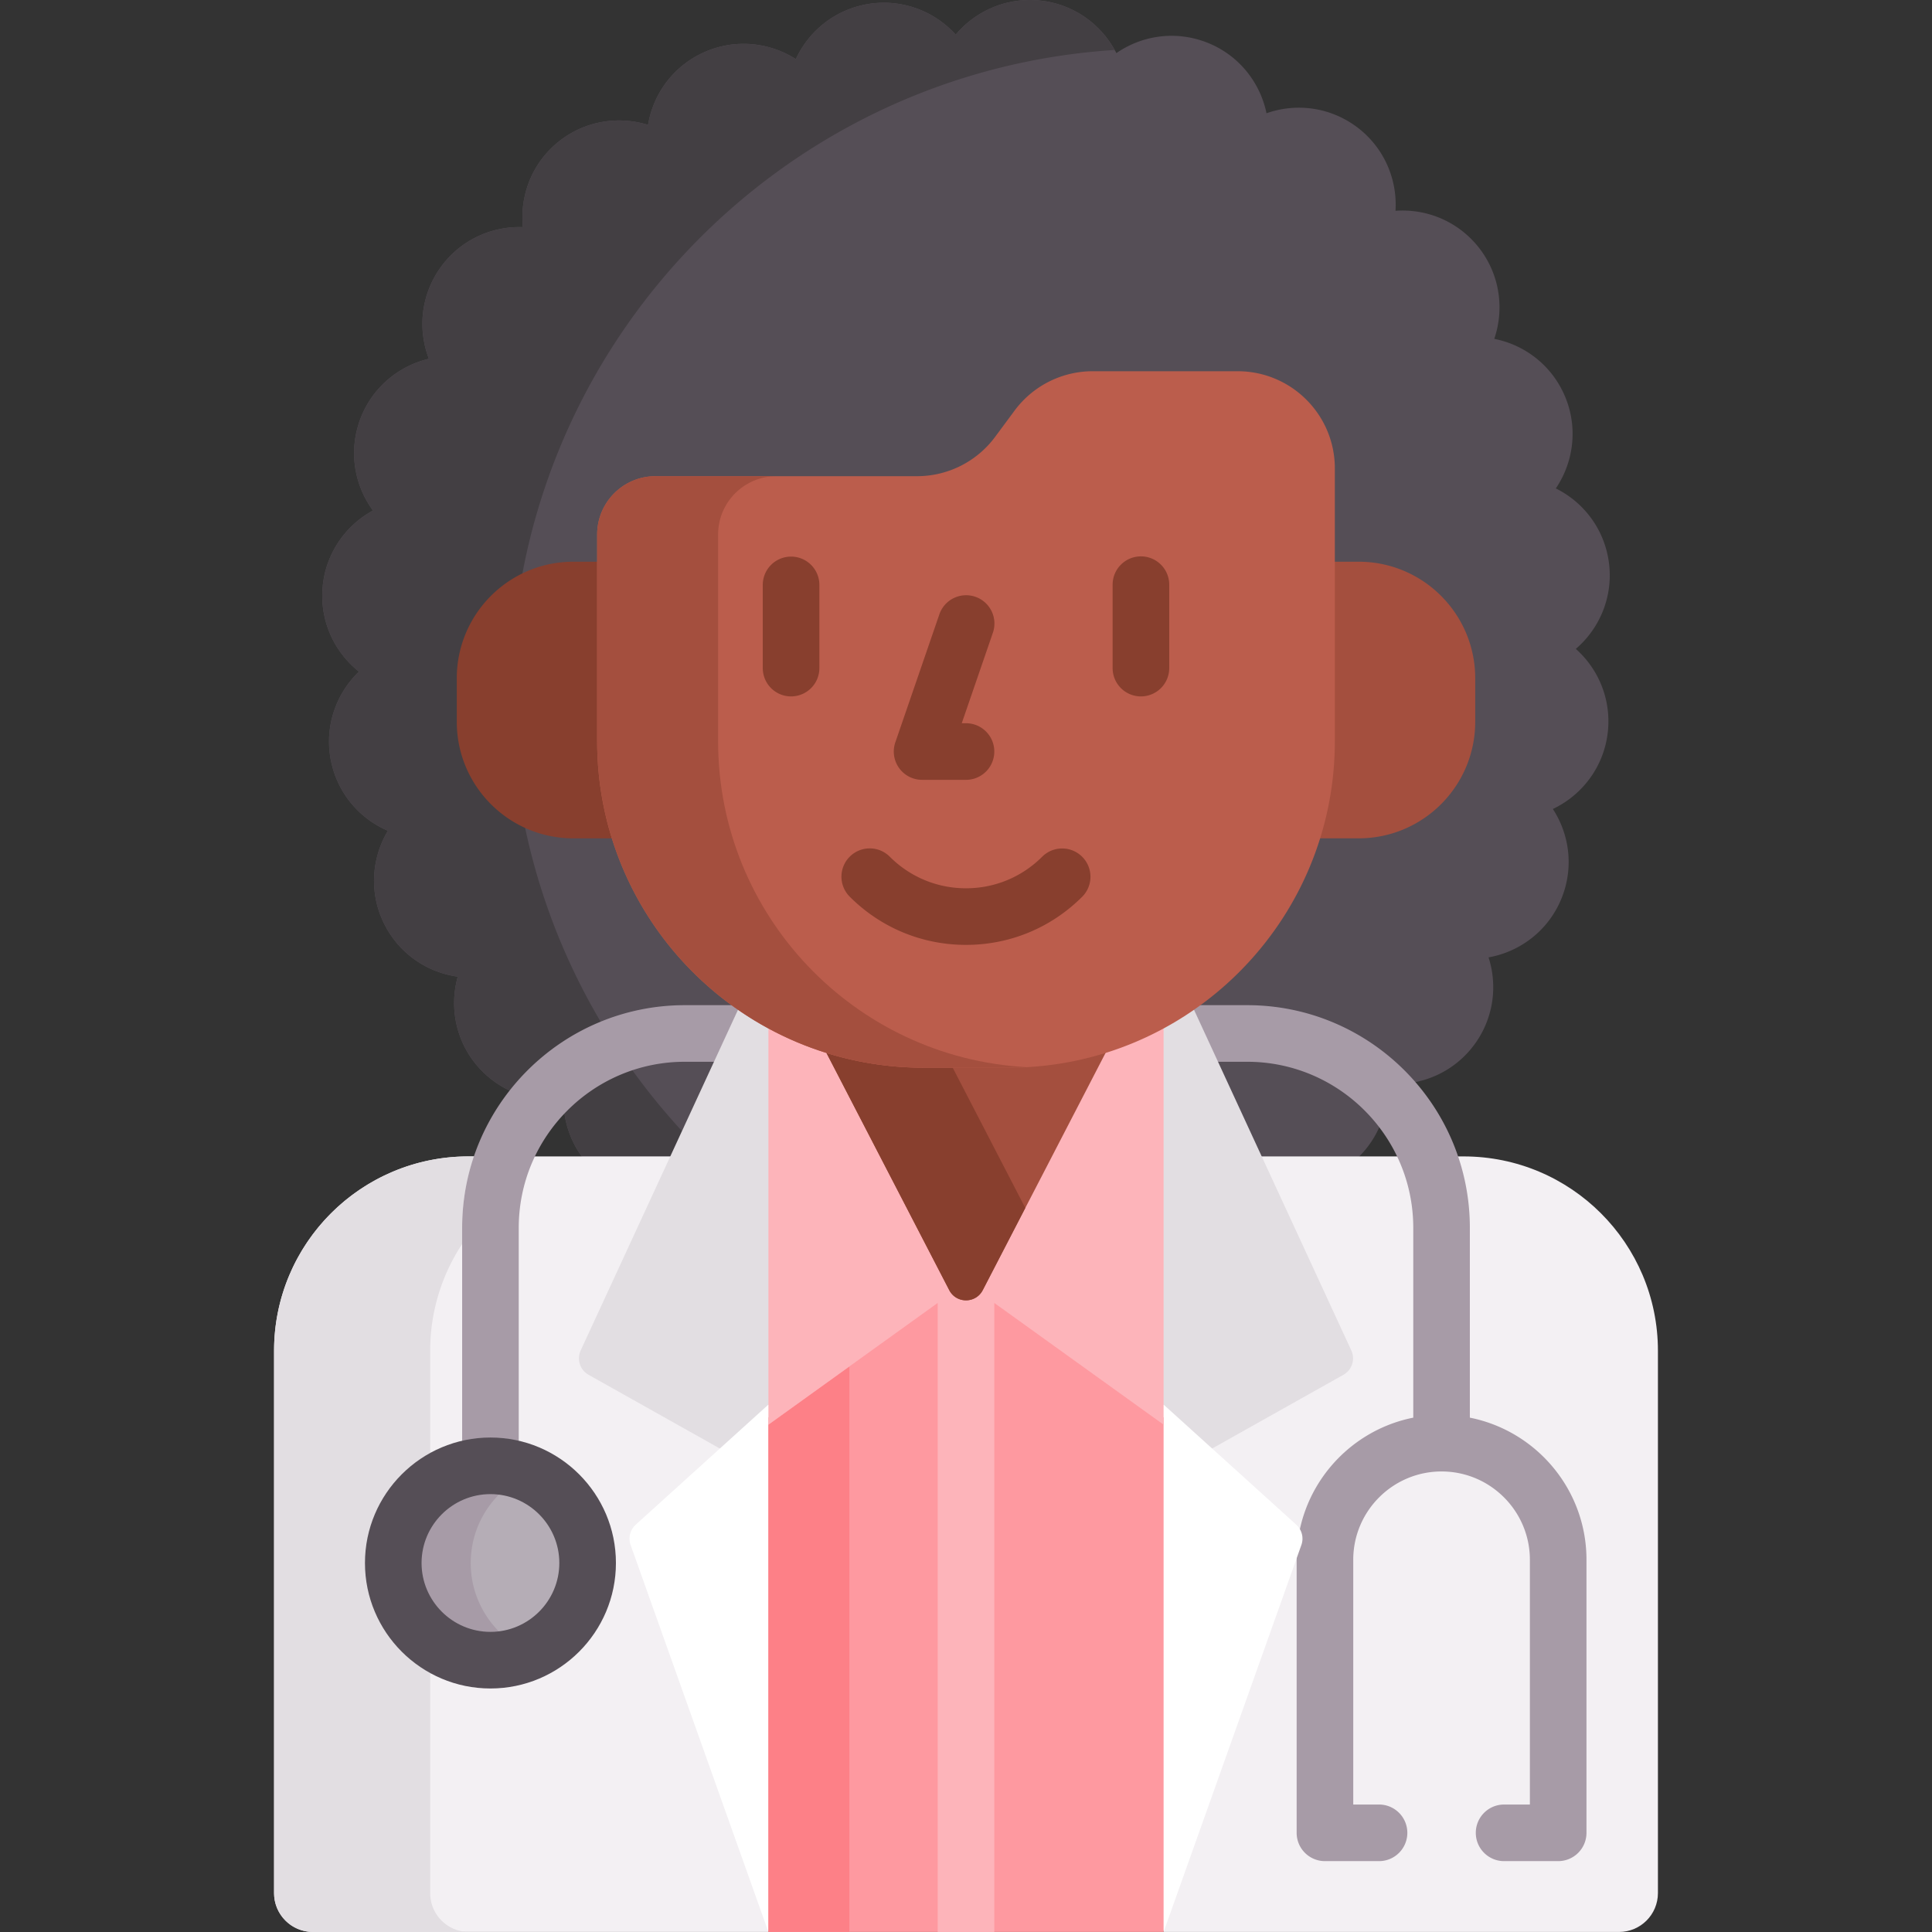 <?xml version="1.0" standalone="no"?><!DOCTYPE svg PUBLIC "-//W3C//DTD SVG 1.1//EN" "http://www.w3.org/Graphics/SVG/1.1/DTD/svg11.dtd"><svg t="1622424823268" class="icon" viewBox="0 0 1024 1024" version="1.1" xmlns="http://www.w3.org/2000/svg" p-id="2015" xmlns:xlink="http://www.w3.org/1999/xlink" width="200" height="200"><rect x="0" y="0" width="1024" height="1024" fill="#333333" stroke="none"/><defs><style type="text/css"></style></defs><path d="M190.261 355.983c-12.786 12.256-18.892 30.789-14.404 49.239 3.976 16.35 15.37 28.951 29.735 35.097-9.108 15.19-10.118 34.677-0.932 51.295 8.148 14.738 22.471 23.897 37.961 26.035-4.788 17.052-0.664 36.111 12.574 49.723 11.734 12.066 27.945 17.072 43.443 15.066a51.531 51.531 0 0 0 11.21 32.489h408.469c11.888-10.628 17.734-25.661 17.062-40.593 17.638 1.608 35.631-5.946 46.609-21.436 9.73-13.728 11.764-30.593 6.978-45.467 17.44-3.092 32.807-15.118 39.321-32.951 5.772-15.806 3.294-32.611-5.24-45.699 16.01-7.576 27.669-23.223 29.257-42.143 1.406-16.768-5.41-32.329-17.09-42.707 13.45-11.524 20.578-29.689 17.128-48.359-3.058-16.546-13.732-29.763-27.731-36.701 9.942-14.658 12.036-34.059 3.79-51.163-7.308-15.158-21.084-25.097-36.415-28.103 5.73-16.758 2.642-36.027-9.814-50.355-11.04-12.698-26.947-18.66-42.531-17.524 1.116-17.676-6.938-35.451-22.727-45.993-13.994-9.344-30.909-10.906-45.645-5.706-3.578-17.348-16.026-32.373-34.035-38.387-15.962-5.33-32.691-2.382-45.535 6.514C583.678 12.363 567.713 1.144 548.757 0.086c-16.802-0.938-32.165 6.31-42.215 18.274-11.894-13.124-30.251-19.744-48.817-15.772-16.456 3.518-29.369 14.556-35.913 28.745-14.93-9.528-34.381-11.08-51.249-2.362-14.96 7.732-24.513 21.795-27.083 37.219-16.912-5.262-36.079-1.67-50.055 11.182-12.388 11.392-17.846 27.457-16.272 43.005-17.72-0.644-35.291 7.904-45.401 23.999-8.95 14.25-10.04 31.203-4.43 45.785-17.24 4.06-31.913 16.924-37.421 35.093-4.882 16.104-1.47 32.745 7.782 45.337-15.562 8.456-26.331 24.729-26.861 43.707-0.474 16.818 7.2 31.973 19.44 41.685z" fill="#554E56" p-id="2016"></path><path d="M190.261 355.983c-12.786 12.256-18.892 30.791-14.404 49.239 3.976 16.35 15.37 28.951 29.735 35.097-9.108 15.19-10.118 34.677-0.932 51.293 8.148 14.738 22.471 23.897 37.961 26.035-4.788 17.052-0.664 36.111 12.574 49.723 11.734 12.066 27.945 17.072 43.443 15.066a51.571 51.571 0 0 0 9.682 30.489h46.945l6.206-13.442c-56.179-60.935-90.526-142.301-90.526-231.717 0-181.436 141.289-329.848 319.839-341.278C582.51 11.583 567.035 1.104 548.755 0.082c-16.802-0.938-32.165 6.31-42.215 18.274-11.894-13.124-30.251-19.742-48.817-15.772-16.456 3.518-29.369 14.556-35.913 28.745-14.93-9.528-34.381-11.082-51.249-2.362-14.96 7.732-24.513 21.795-27.083 37.219-16.912-5.262-36.079-1.67-50.055 11.182-12.388 11.392-17.846 27.457-16.272 43.005-17.72-0.644-35.291 7.904-45.401 23.999-8.95 14.25-10.04 31.203-4.43 45.785-17.24 4.06-31.913 16.924-37.421 35.093-4.882 16.104-1.47 32.745 7.782 45.337-15.562 8.456-26.331 24.729-26.861 43.709-0.472 16.82 7.202 31.975 19.442 41.687z" fill="#433F43" p-id="2017"></path><path d="M407.27 612.927h-158.99c-56.895 0-103.016 46.121-103.016 103.016v287.433c0 11.378 9.224 20.604 20.604 20.604h241.402z" fill="#F3F0F3" p-id="2018"></path><path d="M228.007 1003.374v-287.433a102.502 102.502 0 0 1 16.938-56.573v-8.592c0-13.238 2.224-25.959 6.262-37.851h-2.926c-56.895 0-103.016 46.123-103.016 103.016v287.433c0 11.378 9.224 20.604 20.604 20.604h82.742c-11.38 0-20.604-9.224-20.604-20.604z" fill="#E2DEE2" p-id="2019"></path><path d="M775.72 612.927h-158.99V1023.978H858.132c11.38 0 20.604-9.224 20.604-20.604v-287.433c0-56.893-46.121-103.014-103.016-103.014z" fill="#F3F0F3" p-id="2020"></path><path d="M779.056 751.386v-100.61c0-65.075-52.943-118.015-118.015-118.015h-28.277c-0.358 0.252-0.708 0.514-1.068 0.764l-1.38 0.958 13.056 28.277h17.67c48.533 0 88.016 39.483 88.016 88.016v100.61c-35.195 6.996-61.809 38.107-61.809 75.328v144.725a15 15 0 0 0 15 15h28.665c8.286 0 15-6.716 15-15s-6.714-15-15-15h-13.666v-129.725c0-25.811 21-46.809 46.809-46.809s46.809 21 46.809 46.809v129.725h-13.666c-8.286 0-15 6.716-15 15s6.714 15 15 15h28.665a15 15 0 0 0 15-15v-144.725c0.002-37.219-26.613-68.33-61.809-75.328zM380.629 562.761l13.058-28.277-1.382-0.958c-0.36-0.25-0.71-0.512-1.068-0.764h-28.275c-65.075 0-118.015 52.941-118.015 118.015v114.915c4.816-1.152 9.836-1.78 15-1.78s10.184 0.628 15 1.78v-114.915c0-48.533 39.485-88.016 88.016-88.016z" fill="#A79BA7" p-id="2021"></path><path d="M259.944 828.421m-51.507 0a51.507 51.507 0 1 0 103.014 0 51.507 51.507 0 1 0-103.014 0Z" fill="#B5ADB6" p-id="2022"></path><path d="M249.496 828.421c0-21.148 12.75-39.309 30.977-47.243a51.321 51.321 0 0 0-20.53-4.266c-28.447 0-51.509 23.061-51.509 51.507 0 28.447 23.061 51.509 51.509 51.509 7.3 0 14.238-1.528 20.53-4.266-18.228-7.93-30.977-26.091-30.977-47.241z" fill="#A79BA7" p-id="2023"></path><path d="M259.944 894.929c-36.671 0-66.506-29.835-66.506-66.506s29.835-66.506 66.506-66.506c36.673 0 66.508 29.835 66.508 66.506s-29.835 66.506-66.508 66.506z m0-103.016c-20.13 0-36.507 16.378-36.507 36.507s16.378 36.507 36.507 36.507c20.132 0 36.509-16.378 36.509-36.507s-16.378-36.507-36.509-36.507z" fill="#554E56" p-id="2024"></path><path d="M409.27 543.789a172.412 172.412 0 0 1-17.222-10.532l-84.268 182.504a10.002 10.002 0 0 0 4.182 12.912l97.306 54.643V543.789zM716.219 715.761l-84.268-182.504a171.67 171.67 0 0 1-17.222 10.532v239.526l97.306-54.643a10 10 0 0 0 4.184-12.912z" fill="#E2DEE2" p-id="2025"></path><path d="M409.27 745.984l-2-1.52-70.316 63.643a10 10 0 0 0-2.71 10.768L407.27 1023.978l2-8.15zM687.046 808.109l-70.316-63.643-2 1.52v269.844l2 8.15 73.026-205.101a9.998 9.998 0 0 0-2.71-10.77z" fill="#FFFFFF" p-id="2026"></path><path d="M614.73 751.206L525 686.692V1021.978h-25.999V686.692l-89.73 64.515h-2V1023.978h209.459V751.206z" fill="#FE99A0" p-id="2027"></path><path d="M407.27 755.106V1023.978h42.921V724.247z" fill="#FD8087" p-id="2028"></path><path d="M616.73 542.743a169.988 169.988 0 0 1-82.3 21.154h-44.859a169.988 169.988 0 0 1-82.3-21.154v212.365l89.73-64.515V1023.978h29.999V690.592l89.73 64.515z" fill="#FDB4BA" p-id="2029"></path><path d="M534.429 563.897h-44.859a170.35 170.35 0 0 1-52.869-8.4l66.418 128.303c3.73 7.204 14.032 7.204 17.762 0l66.418-128.303a170.392 170.392 0 0 1-52.871 8.4z" fill="#A44F3E" p-id="2030"></path><path d="M489.571 565.897a173.016 173.016 0 0 1-51.523-7.8l65.073 125.703c3.73 7.204 14.032 7.204 17.762 0l22.549-43.559-38.485-74.342h-15.376zM318.504 392.831v-95.112h-14.596c-34.137 0-61.809 27.673-61.809 61.811v23.003c0 34.137 27.673 61.809 61.809 61.809h22.535a170.44 170.44 0 0 1-7.94-51.511z" fill="#883F2E" p-id="2031"></path><path d="M720.091 297.717h-14.596v95.112a170.408 170.408 0 0 1-7.94 51.509h22.535c34.137 0 61.809-27.673 61.809-61.809v-23.003c0.002-34.135-27.671-61.809-61.809-61.809z" fill="#A44F3E" p-id="2032"></path><path d="M537.763 217.611l-10.32 13.93a51.509 51.509 0 0 1-41.389 20.85h-138.645c-17.068 0-30.905 13.836-30.905 30.905v109.533c0 95.582 77.484 173.066 173.066 173.066h44.859c95.582 0 173.066-77.484 173.066-173.066v-144.561c0-28.447-23.061-51.509-51.509-51.509h-76.836a51.513 51.513 0 0 0-41.387 20.852z" fill="#BB5D4C" p-id="2033"></path><path d="M380.609 392.829V283.295c0-17.068 13.836-30.905 30.905-30.905h-64.105c-17.068 0-30.905 13.836-30.905 30.905v109.533c0 95.582 77.484 173.066 173.066 173.066h44.859c3.23 0 6.436-0.104 9.624-0.28-91.104-4.994-163.444-80.434-163.444-172.786z" fill="#A44F3E" p-id="2034"></path><path d="M419.286 369.109a15 15 0 0 1-15-15v-44.219a15 15 0 0 1 29.999 0v44.219a15 15 0 0 1-15 15zM604.714 369.109a15 15 0 0 1-15-15v-44.219c0-8.284 6.714-15 15-15s15 6.716 15 15v44.219a15 15 0 0 1-15 15z" fill="#883F2E" p-id="2035"></path><path d="M512 413.328h-23.273a14.998 14.998 0 0 1-14.182-19.88l23.273-67.646a15 15 0 1 1 28.365 9.76l-16.434 47.767H512c8.286 0 15 6.716 15 15s-6.714 15-15 15z" fill="#883F2E" p-id="2036"></path><path d="M512 500.806c-23.267 0-45.151-9.072-61.623-25.541a15 15 0 0 1 0-21.212 15 15 0 0 1 21.212 0c10.804 10.806 25.155 16.756 40.409 16.756s29.605-5.952 40.409-16.756a15 15 0 0 1 21.214 21.212c-16.47 16.47-38.353 25.541-61.621 25.541z" fill="#883F2E" p-id="2037"></path></svg>